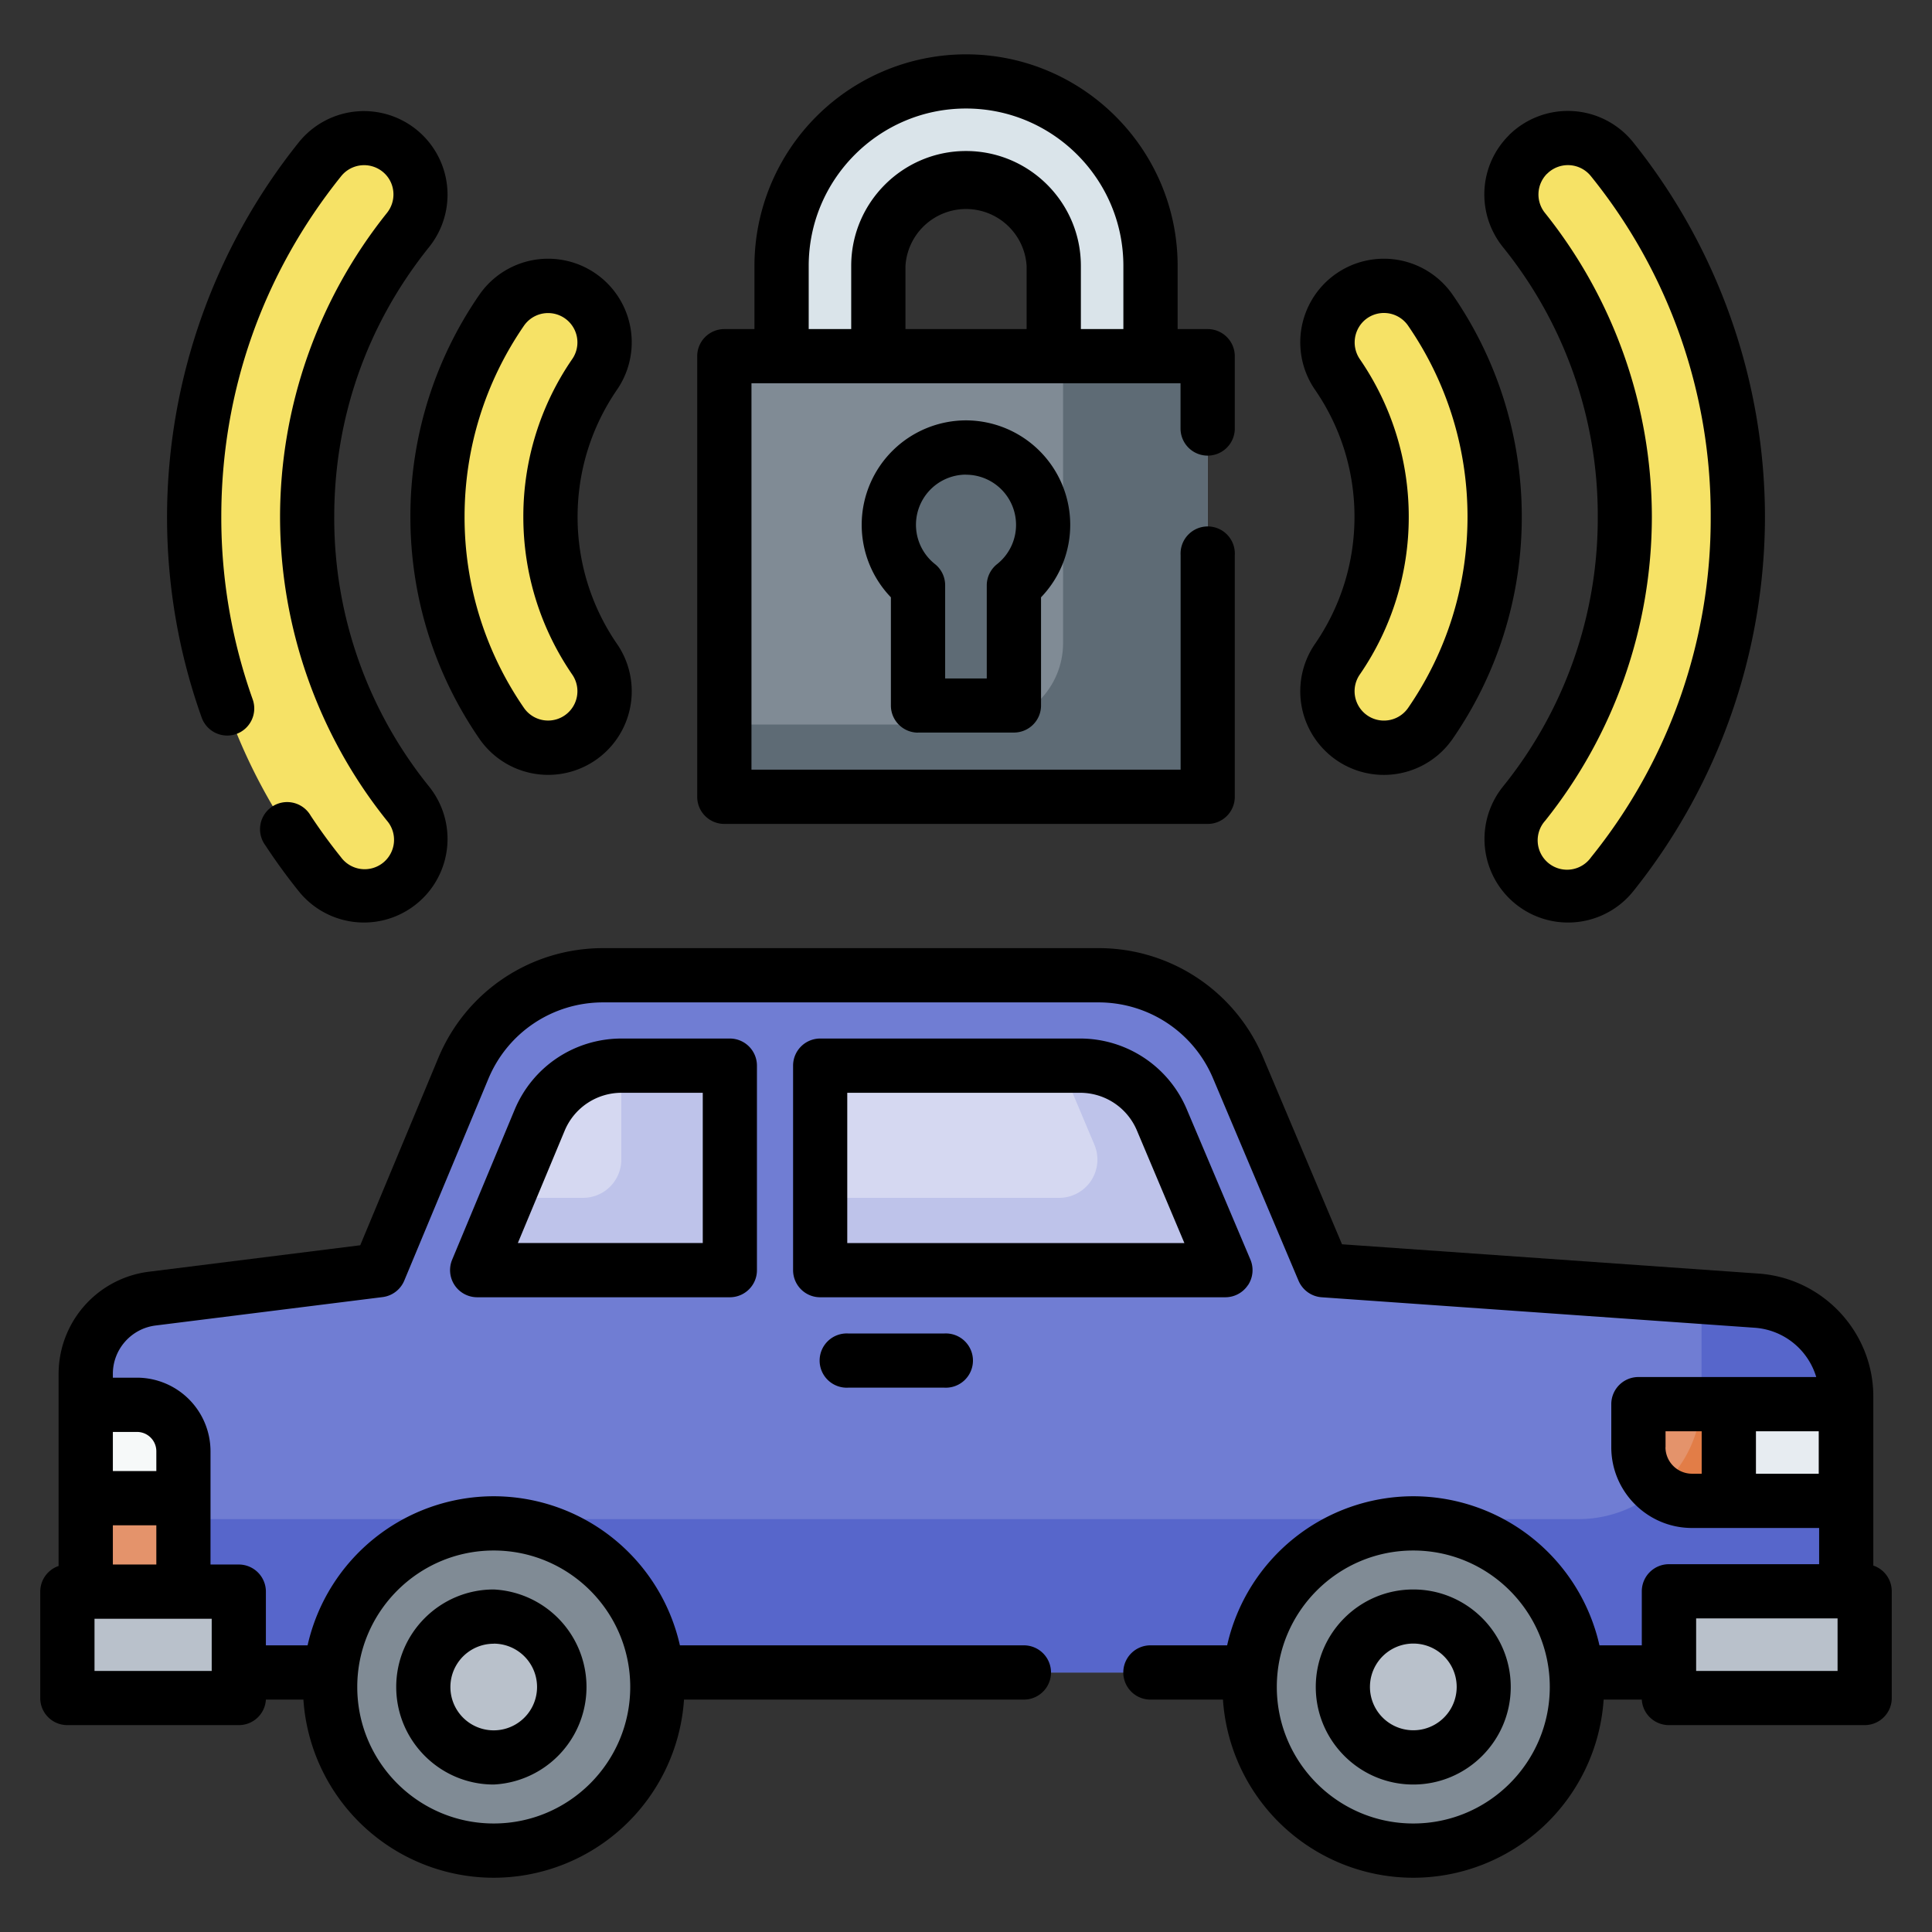 <svg width="24" height="24" fill="none" xmlns="http://www.w3.org/2000/svg">
  <rect width="100%" height="100%" fill="#333333" stroke="none"/>
  <defs/>
  <path d="M20.731 19.767h2.432v1.327H20.73v-1.327zM.837 19.772h2.13v1.322H.837v-1.322z" fill="#B9C1CB"/>
  <path d="M6.176 22.997a2.033 2.033 0 10-.098-4.065 2.033 2.033 0 00.098 4.065zM17.557 22.989a2.032 2.032 0 100-4.065 2.032 2.032 0 000 4.065z" fill="#808B95"/>
  <path d="M17.556 21.83a.874.874 0 100-1.748.874.874 0 000 1.749zM6.133 21.83a.874.874 0 100-1.748.874.874 0 000 1.749z" fill="#B9C1CB"/>
  <path d="M21.824 16.157l-5.383-.379-1.062-2.513a1.882 1.882 0 00-1.734-1.15H7.492c-.76 0-1.445.457-1.737 1.158L4.71 15.778l-2.821.354a.941.941 0 00-.825.934v2.706h1.902v1.004h1.142a2.032 2.032 0 014.048 0h7.376a2.032 2.032 0 014.048 0h1.15v-1.009h2.203V17.35c0-.627-.484-1.148-1.11-1.192z" fill="#707DD3"/>
  <path d="M21.824 16.157l-.737-.052c.033.11.05.226.05.345v.89a1.53 1.53 0 01-1.528 1.531H1.065v.901h1.902v1.004h1.142a2.032 2.032 0 014.048 0h7.376a2.032 2.032 0 014.048 0h1.15v-1.009h2.203V17.35c0-.627-.484-1.148-1.11-1.192z" fill="#5766CB"/>
  <path d="M7.722 13.238c-.446 0-.848.268-1.019.68l-.775 1.86h3.138v-2.54H7.722zM14.434 13.912a1.104 1.104 0 00-1.017-.674h-3.229v2.54h5.034l-.788-1.866z" fill="#D5D8F1"/>
  <path d="M7.722 13.238l-.004.004v1.163a.475.475 0 01-.475.475h-.941l-.374.898h3.138v-2.54H7.722zM14.434 13.912a1.104 1.104 0 00-1.017-.674h-.236l.414.982a.475.475 0 01-.438.66h-2.969v.899h5.034l-.788-1.867z" fill="#BEC3EA"/>
  <path d="M20.352 17.443v.535c0 .368.299.666.666.666h.458v-1.201h-1.123z" fill="#E4936B"/>
  <path d="M21.476 18.644v-1.201h-.342a1.525 1.525 0 01-.529 1.056c.114.09.257.145.414.145h.457z" fill="#E27D47"/>
  <path d="M21.476 17.443h1.454v1.2h-1.454v-1.2z" fill="#E7ECF1"/>
  <path d="M2.278 18.027a.577.577 0 00-.576-.576h-.637v1.16h1.213v-.584z" fill="#F6F9F9"/>
  <path d="M1.065 18.611h1.213v1.161H1.065v-1.16z" fill="#E4936B"/>
  <path d="M8.998 4.425h6.005v5.473H8.997V4.425z" fill="#808B95"/>
  <path d="M13.206 4.425v3.563c0 .559-.453 1.012-1.012 1.012H8.998v.898h6.005V4.425h-1.797z" fill="#5E6B75"/>
  <path d="M12 1.011A2.291 2.291 0 009.71 3.303v1.122h1.202V3.303a1.09 1.09 0 112.179 0v1.122h1.202V3.303A2.291 2.291 0 0012 1.01z" fill="#DAE4EA"/>
  <path d="M12.96 6.519a.96.96 0 10-1.556.752v1.493h1.191V7.27a.958.958 0 00.364-.752z" fill="#5E6B75"/>
  <g fill="#F6E266">
    <path d="M18.982 1.92a.702.702 0 00-.05.937 5.677 5.677 0 011.253 3.564c0 1.348-.47 2.588-1.253 3.565a.702.702 0 101.096.875 7.074 7.074 0 001.56-4.44 7.074 7.074 0 00-1.56-4.44.703.703 0 00-1.046-.06zM18.566 6.421c0-.953-.296-1.838-.8-2.568a.7.7 0 10-1.15.803c.345.503.546 1.11.546 1.765 0 .655-.201 1.263-.546 1.766a.701.701 0 101.15.803c.504-.731.8-1.616.8-2.569zM5.02 1.92a.702.702 0 01.05.937A5.677 5.677 0 003.815 6.42c0 1.348.47 2.588 1.253 3.565a.702.702 0 11-1.096.875 7.074 7.074 0 01-1.56-4.44c0-1.678.584-3.222 1.56-4.44a.703.703 0 011.046-.06zM5.435 6.421c0-.953.295-1.838.799-2.568a.7.7 0 111.15.803 3.113 3.113 0 00-.546 1.765c0 .655.202 1.263.546 1.766a.701.701 0 11-1.15.803 4.51 4.51 0 01-.8-2.569z"/>
  </g>
  <path d="M23.271 19.448v-2.1c0-.8-.625-1.47-1.423-1.527l-5.177-.364-.981-2.324a2.215 2.215 0 00-2.045-1.355H7.492c-.899 0-1.703.536-2.048 1.366l-.969 2.325-2.627.329a1.28 1.28 0 00-1.12 1.268v2.387a.337.337 0 00-.228.319v1.322c0 .186.15.336.337.336h2.13c.18 0 .326-.14.336-.317h.466a2.372 2.372 0 002.364 2.213 2.372 2.372 0 002.364-2.213h4.222a.337.337 0 100-.674H8.446a2.374 2.374 0 00-2.313-1.852 2.373 2.373 0 00-2.312 1.852h-.518v-.667a.337.337 0 00-.336-.337h-.352v-1.408a.915.915 0 00-.913-.913h-.3v-.048c0-.304.228-.562.53-.6l2.82-.353a.337.337 0 00.27-.205l1.044-2.505c.24-.578.8-.951 1.426-.951h6.153c.623 0 1.182.37 1.424.944l1.062 2.514c.05.116.16.196.287.205l5.383.379a.861.861 0 01.761.612h-2.21a.337.337 0 00-.336.337v.535c0 .553.45 1.003 1.002 1.003h1.58v.45h-1.866a.337.337 0 00-.337.336v.672h-.526a2.374 2.374 0 00-2.313-1.852 2.373 2.373 0 00-2.312 1.852h-.953a.337.337 0 100 .674h.901a2.372 2.372 0 002.365 2.213 2.372 2.372 0 002.364-2.213h.474c.01.177.157.317.337.317h2.431c.186 0 .337-.15.337-.336v-1.327a.337.337 0 00-.229-.319zm-17.138-.187c.935 0 1.696.76 1.696 1.695s-.76 1.696-1.696 1.696c-.935 0-1.695-.76-1.695-1.696 0-.933.76-1.695 1.695-1.695zM2.63 20.757H1.174v-.648H2.63v.648zm-1.228-1.322v-.487h.54v.487h-.54zm.3-1.647a.24.24 0 01.24.24v.246h-.54v-.486h.3zm18.988.19v-.198h.449v.527h-.12a.33.33 0 01-.33-.329zm1.903.329h-.78v-.527h.78v.527zm-5.037 4.345c-.934 0-1.695-.76-1.695-1.696 0-.935.76-1.695 1.695-1.695s1.696.76 1.696 1.695-.76 1.696-1.695 1.696zm5.27-1.895H21.07v-.653h1.757v.653z" fill="#000"/>
  <path d="M17.556 19.745c-.668 0-1.211.543-1.211 1.211s.543 1.212 1.211 1.212 1.211-.544 1.211-1.212c0-.668-.543-1.211-1.21-1.211zm0 1.749a.538.538 0 11.001-1.077.538.538 0 010 1.077zM6.133 22.168a1.213 1.213 0 000-2.423c-.668 0-1.211.543-1.211 1.211s.543 1.212 1.211 1.212zm0-1.75a.538.538 0 110 1.077.538.538 0 010-1.076zM10.537 16.565a.337.337 0 100 .673h1.194a.337.337 0 100-.673h-1.194zM7.722 12.901c-.584 0-1.106.348-1.33.887l-.775 1.86a.337.337 0 00.31.467h3.139c.186 0 .337-.15.337-.336v-2.541a.337.337 0 00-.337-.337H7.722zm1.007 2.54H6.433l.581-1.394a.765.765 0 01.708-.472H8.73v1.867zM15.503 15.965a.337.337 0 00.03-.318l-.79-1.866a1.438 1.438 0 00-1.326-.88h-3.229a.337.337 0 00-.336.337v2.54c0 .186.15.337.336.337h5.034a.337.337 0 00.28-.15zm-4.978-.523v-1.867h2.892c.309 0 .586.184.706.468l.59 1.399h-4.188zM8.998 10.235h6.005c.186 0 .336-.151.336-.337V6.895a.337.337 0 10-.673 0v2.666H9.335v-4.8h5.33v.562a.337.337 0 10.674 0v-.898a.337.337 0 00-.337-.337h-.373v-.785c0-1.45-1.18-2.628-2.629-2.628a2.631 2.631 0 00-2.628 2.628v.785h-.374a.337.337 0 00-.337.337v5.473c0 .186.15.337.337.337zm3.755-6.147h-1.505v-.785a.754.754 0 011.505 0v.785zm-2.707-.785c0-1.078.877-1.955 1.954-1.955 1.078 0 1.955.877 1.955 1.955v.785h-.528v-.785c0-.787-.64-1.427-1.427-1.427-.786 0-1.426.64-1.426 1.427v.785h-.528v-.785z" fill="#000"/>
  <path d="M11.404 9.1h1.191c.186 0 .337-.15.337-.336V7.42A1.298 1.298 0 0012 5.222a1.298 1.298 0 00-.933 2.198v1.344c0 .186.151.337.337.337zM12 5.897a.623.623 0 01.386 1.111.337.337 0 00-.128.264v1.156h-.517V7.27c0-.103-.047-.2-.128-.264A.623.623 0 0112 5.896zM19.848 6.42a5.304 5.304 0 01-1.18 3.354 1.038 1.038 0 101.622 1.296 7.46 7.46 0 001.635-4.65 7.46 7.46 0 00-1.635-4.65 1.04 1.04 0 00-1.545-.091l-.002.003c-.375.375-.407.97-.075 1.385a5.304 5.304 0 011.18 3.353zm-.63-4.26l.001-.002a.366.366 0 01.546.033 6.692 6.692 0 011.486 4.23 6.691 6.691 0 01-1.486 4.228.365.365 0 11-.57-.454A6.053 6.053 0 0020.52 6.42a6.054 6.054 0 00-1.328-3.775.365.365 0 01.024-.485z" fill="#000"/>
  <path d="M16.826 6.42c0 .565-.169 1.11-.488 1.575a1.038 1.038 0 101.706 1.185 4.84 4.84 0 00.86-2.76 4.84 4.84 0 00-.86-2.76 1.038 1.038 0 10-1.706 1.185c.32.466.488 1.01.488 1.575zm.068-1.956a.369.369 0 01.04-.469.364.364 0 01.556.048c.484.702.74 1.524.74 2.377 0 .854-.256 1.676-.74 2.377a.364.364 0 11-.596-.421A3.447 3.447 0 0017.5 6.42c0-.701-.21-1.378-.606-1.956zM2.935 9.118a.337.337 0 00.204-.43 6.733 6.733 0 01-.39-2.268c0-1.554.514-3.016 1.487-4.229a.366.366 0 01.545-.033l.002.002c.13.131.14.34.024.485A6.053 6.053 0 003.479 6.42c0 1.368.471 2.708 1.328 3.775a.365.365 0 11-.571.454 6.83 6.83 0 01-.377-.517.337.337 0 10-.562.37c.128.195.267.386.413.568a1.037 1.037 0 101.622-1.297 5.304 5.304 0 01-1.18-3.353c0-1.232.408-2.392 1.18-3.353A1.038 1.038 0 103.71 1.77a7.46 7.46 0 00-1.635 4.65c0 .855.145 1.694.43 2.493a.337.337 0 00.43.205z" fill="#000"/>
  <path d="M5.957 9.18a1.038 1.038 0 101.705-1.185 2.775 2.775 0 01-.487-1.575c0-.565.169-1.11.487-1.575A1.038 1.038 0 105.956 3.66a4.839 4.839 0 00-.858 2.76c0 .99.297 1.945.859 2.76zm.554-5.137a.364.364 0 11.595.421 3.446 3.446 0 00-.605 1.956c0 .702.21 1.378.605 1.956a.364.364 0 11-.595.421 4.169 4.169 0 01-.74-2.377c0-.853.256-1.675.74-2.377z" fill="#000"/>
</svg>
